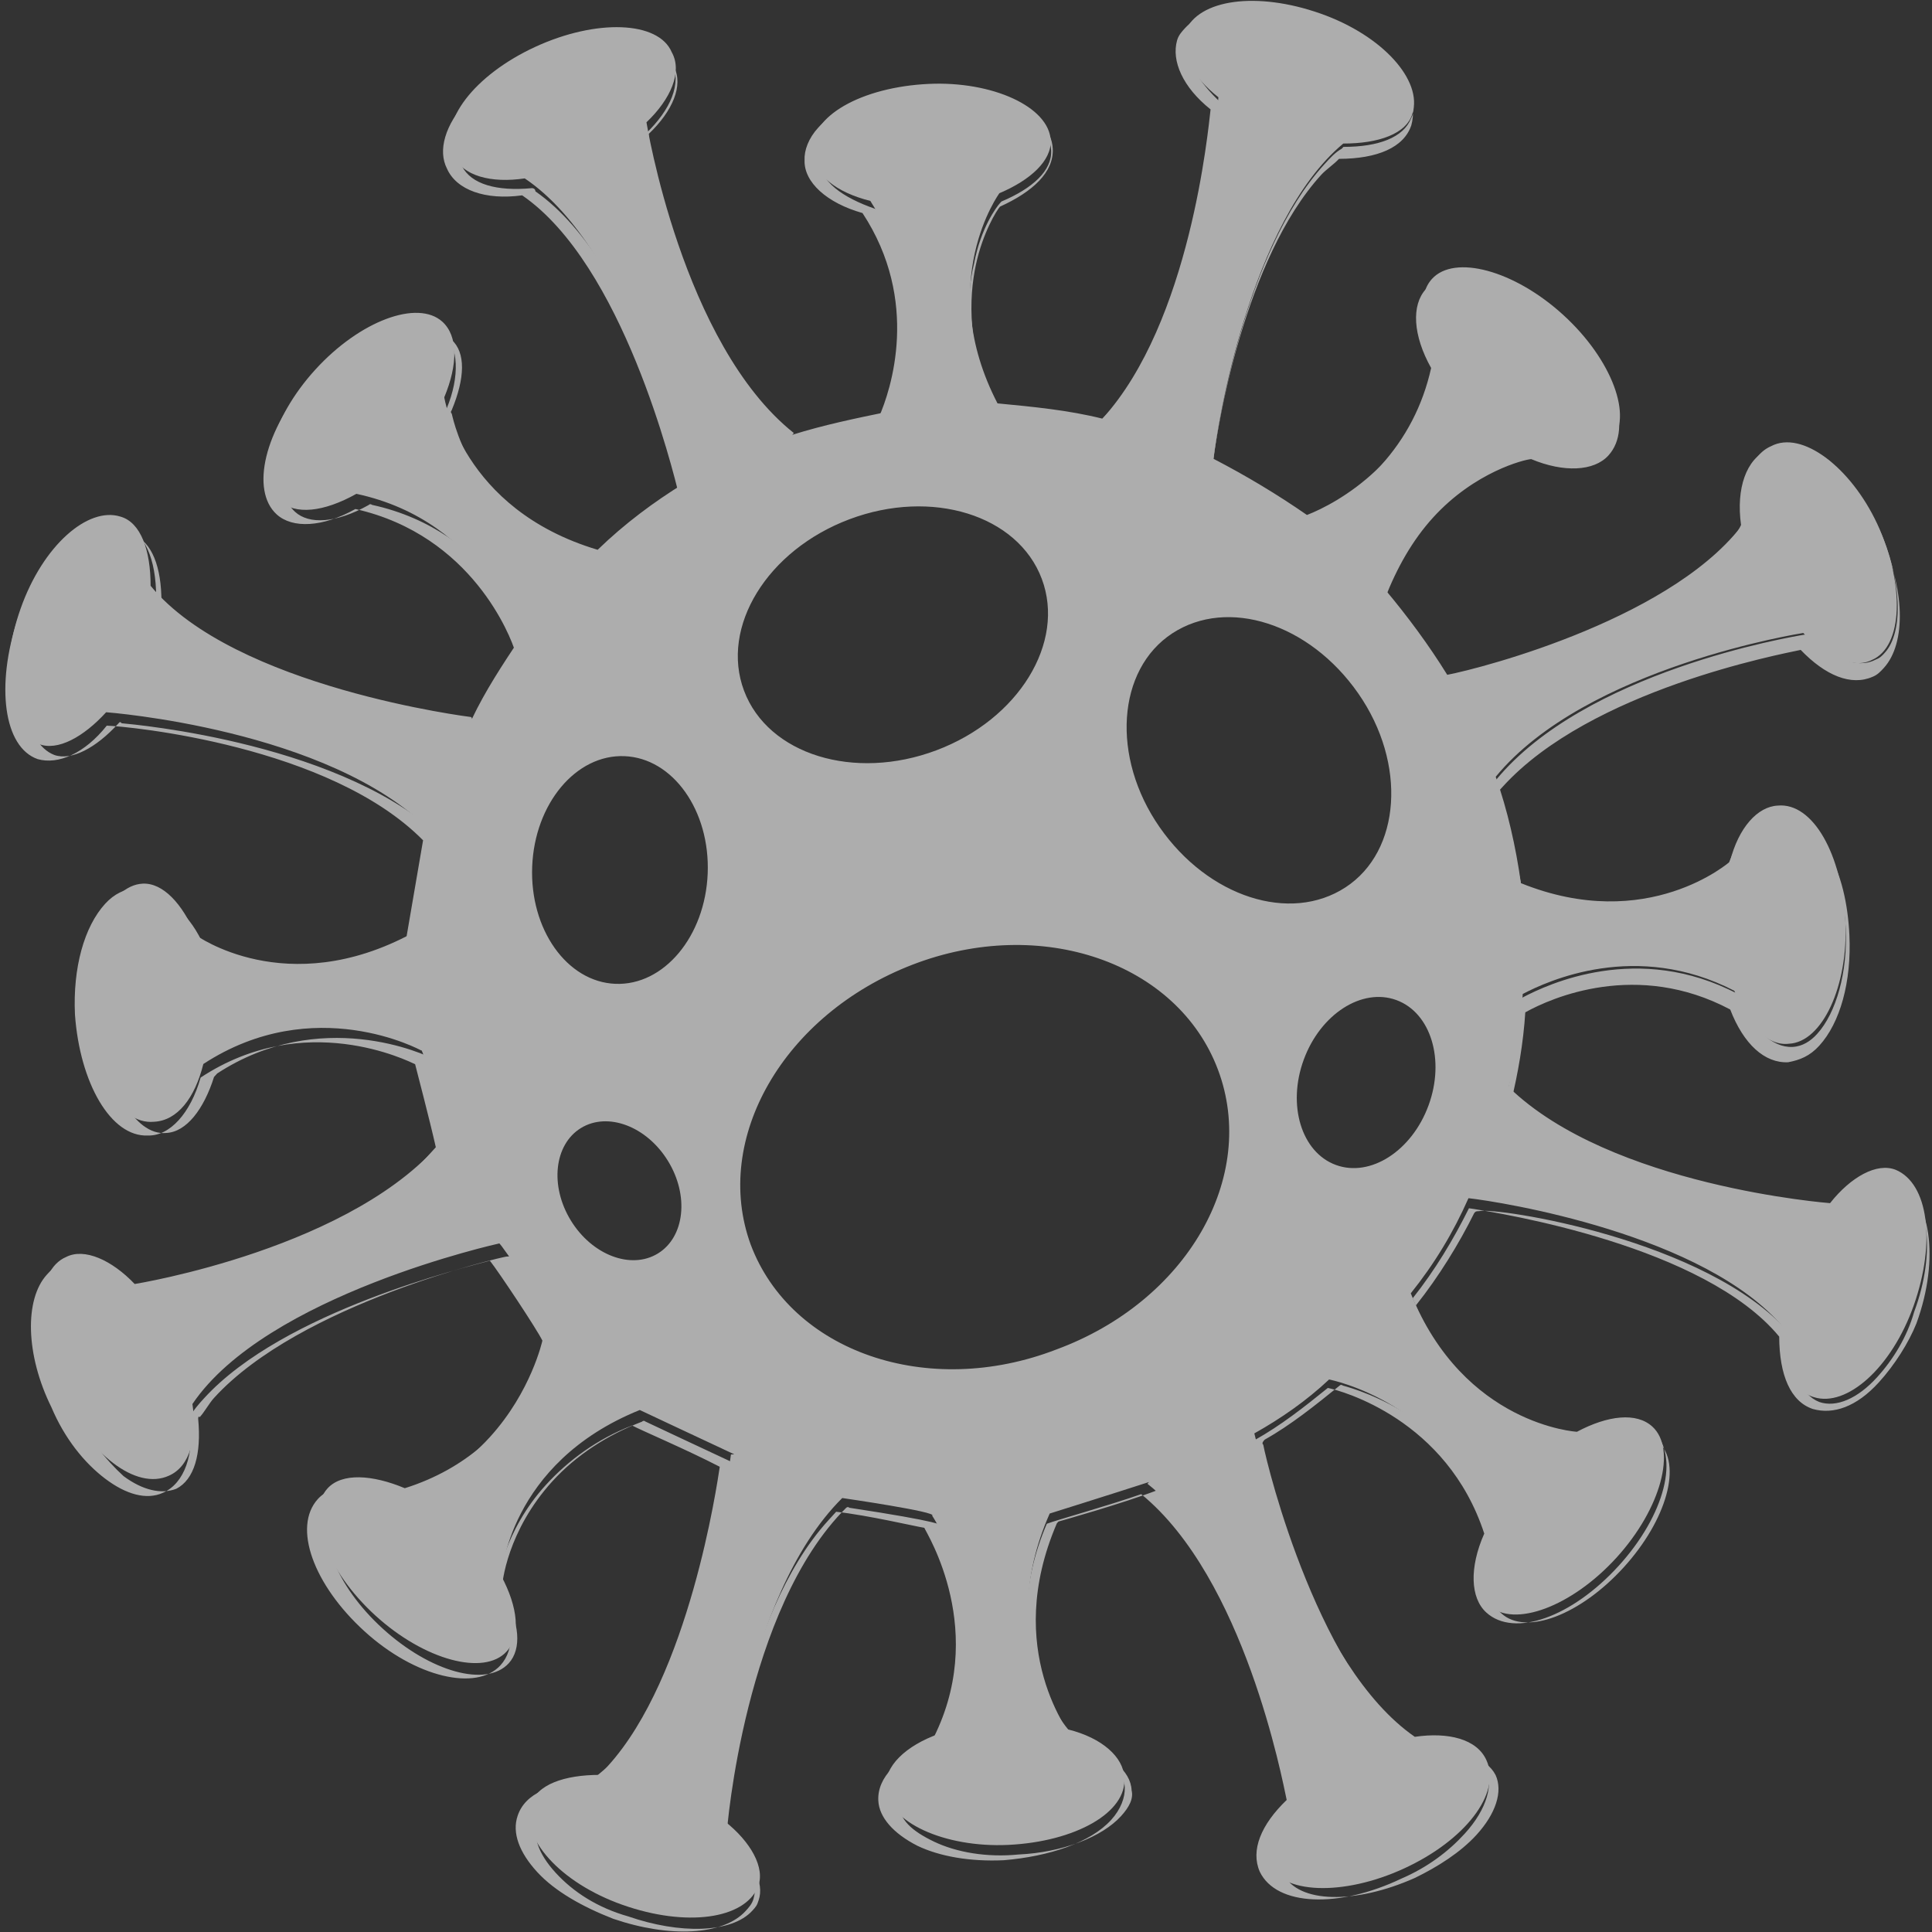 <svg width="170" height="170" viewBox="0 0 170 170" fill="none" xmlns="http://www.w3.org/2000/svg">
<rect x="0" y="0" width="170" height="170" fill="#333333" stroke="none"/>
<g opacity="0.6">
<path d="M165.321 121.638C163.353 123.801 161.314 124.487 159.516 123.98C157.563 123.332 156.567 121.012 156.555 117.611C149.969 109.637 132.235 106.768 129.256 106.316C127.905 109.041 126.259 111.78 124.305 114.237C128.655 124.978 137.578 126.04 138.618 126.139C141.499 124.526 144.015 124.556 145.405 125.822C147.877 128.073 146.497 133.313 142.419 137.792C138.341 142.271 133.252 144.136 130.78 141.885C129.39 140.619 129.265 137.963 130.602 134.943C127.319 124.892 118.032 122.368 116.838 122.128C114.7 123.855 112.704 125.427 110.398 126.718C111.127 129.641 115.642 147.029 124.056 152.995C127.289 152.548 129.846 153.464 130.674 155.348C131.488 156.936 130.854 159.184 128.885 161.346C127.479 162.891 125.623 164.309 123.304 165.304C117.807 167.927 112.327 167.739 110.853 164.703C110.025 162.819 110.954 160.557 113.218 158.381C112.839 156.624 109.492 138.886 100.418 131.472C97.508 132.496 92.982 133.742 92.111 134.079C87.579 144.642 93.238 151.772 93.87 152.63C97.017 153.518 98.871 155.206 98.969 157.272C99.01 158.157 98.616 159.211 97.772 160.138C95.944 162.146 92.304 163.351 88.326 163.684C85.375 163.822 82.691 163.356 80.724 162.413C78.603 161.329 77.353 159.908 77.284 158.433C77.187 156.367 79.029 154.654 81.924 153.336C87.088 143.63 81.5 134.87 81.332 134.434C80.587 134.321 76.4 133.334 73.575 133.022C73.294 133.331 73.153 133.485 72.872 133.794C65.138 142.289 63.567 159.221 63.355 161.006C65.814 162.961 66.81 165.281 66.303 167.079C66.176 167.529 65.895 167.838 65.614 168.147C63.645 170.309 58.923 170.529 53.963 168.839C51.252 167.782 48.821 166.417 47.262 164.715C45.703 163.013 45.03 161.27 45.551 159.767C46.199 157.814 48.518 156.818 51.919 156.808C52.341 156.344 53.058 155.867 53.48 155.404C60.651 147.527 63.107 130.553 63.333 129.064C60.453 127.571 56.378 125.839 55.62 125.431C52.569 126.609 49.997 128.503 48.028 130.666C44.372 134.682 43.694 139.15 43.722 139.74C45.336 142.622 45.307 145.138 44.041 146.528C41.932 148.845 36.55 147.617 32.07 143.538C27.589 139.458 25.723 134.369 27.973 131.898C29.239 130.508 31.895 130.384 34.916 131.722C38.12 130.685 40.848 128.931 43.098 126.46C46.754 122.444 47.726 117.962 47.726 117.962C47.235 116.95 43.894 111.93 43.107 110.931C41.21 111.463 24.976 115.327 17.945 123.05C17.523 123.513 16.96 124.131 16.693 124.735C17.141 127.968 16.226 130.524 14.342 131.352C12.894 132.011 11.096 131.503 9.255 130.111C7.415 128.718 5.688 126.58 4.523 123.825C2.236 119.199 2.154 114.323 4.123 112.16C4.404 111.852 4.685 111.543 5.121 111.374C7.005 110.547 9.267 111.477 11.444 113.741C13.201 113.363 29.912 110.217 37.646 101.722C37.927 101.413 38.068 101.258 38.349 100.949C37.789 98.462 36.709 94.371 36.527 93.64C35.923 93.373 26.833 88.769 17.653 94.817C16.765 97.965 14.937 99.972 13.012 99.915C9.766 100.066 7.028 95.314 6.596 89.271C6.402 85.139 7.416 81.542 9.244 79.534C10.088 78.608 10.959 78.271 11.985 78.076C14.051 77.979 15.905 79.667 17.084 82.718C17.843 83.126 25.47 88.093 35.718 82.735L37.227 73.939C28.997 65.598 11.319 63.91 9.394 63.852C7.439 66.309 5.12 67.305 3.321 66.797C0.315 65.755 -0.385 60.316 1.558 54.457C2.333 52.055 3.571 50.075 4.977 48.53C6.946 46.368 9.124 45.527 10.782 46.189C12.735 46.837 13.732 49.156 13.743 52.557C20.793 60.953 39.848 63.612 41.492 63.979C42.716 61.704 43.94 59.428 45.318 57.294C44.968 56.127 41.586 47.116 31.273 44.788C28.391 46.401 25.735 46.526 24.344 45.26C22.027 43.149 23.253 37.768 27.331 33.289C31.409 28.81 36.497 26.946 38.969 29.196C40.36 30.462 40.485 33.118 39.288 35.984C39.484 37.01 41.376 45.795 52.476 49.121C54.74 46.945 57.172 45.205 59.759 43.605C59.212 41.413 54.811 23.28 45.947 17.188C42.714 17.634 40.157 16.719 39.329 14.835C38.515 13.246 39.149 10.998 41.118 8.836C42.524 7.291 44.38 5.874 46.699 4.878C52.196 2.255 57.676 2.443 59.15 5.48C59.978 7.363 59.049 9.625 56.785 11.801C57.164 13.558 60.511 31.296 69.585 38.71C72.059 37.855 74.688 37.141 77.33 36.721C78.399 34.305 80.99 26.494 75.893 18.747C72.746 17.858 70.737 16.03 70.795 14.105C70.753 13.219 71.147 12.166 71.991 11.239C73.819 9.231 77.46 8.026 81.437 7.692C87.34 7.416 92.481 9.838 92.634 13.085C92.731 15.15 90.889 16.863 87.993 18.181C87.712 18.49 86.474 20.471 85.868 23.309C85.262 26.147 85.035 30.742 87.659 36.239C90.624 36.396 93.603 36.849 96.442 37.456C96.582 37.301 96.864 36.992 97.004 36.838C104.739 28.343 106.309 11.411 106.521 9.626C104.063 7.671 103.066 5.351 103.573 3.553C103.7 3.103 103.981 2.794 104.263 2.485C106.231 0.323 110.953 0.102 115.913 1.793C119.678 3.244 122.895 5.608 123.892 7.928C124.383 8.94 124.438 10.12 124.185 11.02C123.537 12.972 121.218 13.968 117.817 13.979C117.395 14.442 116.678 14.919 116.256 15.383C109.506 22.796 107.094 37.55 106.67 41.119C109.396 42.47 111.981 43.976 114.579 45.777C116.027 45.118 119.064 43.645 121.454 41.02C123.704 38.548 125.196 35.669 125.928 32.381C124.314 29.499 124.189 26.843 125.455 25.453C127.564 23.136 132.946 24.363 137.426 28.443C141.907 32.522 143.773 37.611 141.523 40.082C140.257 41.472 137.601 41.596 134.735 40.399C134.145 40.427 129.759 41.519 126.103 45.535C124.275 47.543 122.91 49.973 121.855 52.684C123.877 54.808 125.773 57.381 127.373 59.968C130.732 59.072 145.336 55.136 151.945 47.877C152.508 47.259 152.93 46.796 153.197 46.192C152.75 42.959 153.665 40.403 155.548 39.575C156.996 38.916 158.795 39.424 160.635 40.816C162.475 42.209 164.202 44.347 165.367 47.102C167.655 51.728 167.736 56.604 165.767 58.767C165.486 59.075 165.205 59.384 164.769 59.553C162.885 60.38 160.623 59.45 158.446 57.186C156.69 57.564 139.978 60.711 132.244 69.205C132.103 69.36 131.963 69.514 131.822 69.669C132.846 72.579 133.435 75.657 134.023 78.735C144.265 82.693 151.112 77.345 151.829 76.868C152.717 73.721 154.404 71.868 156.47 71.771C157.946 71.702 159.477 72.814 160.755 74.824C162.032 76.835 162.607 79.618 162.731 82.274C162.926 86.406 161.912 90.002 160.083 92.01C159.24 92.937 158.368 93.273 157.342 93.469C155.276 93.566 153.422 91.878 152.244 88.827C144.053 84.478 136.519 87.787 134.213 89.078C134.043 91.748 133.578 94.431 132.958 96.974C141.174 105.02 158.711 106.863 160.637 106.921C160.777 106.766 160.918 106.612 161.058 106.457C163.027 104.295 165.206 103.454 166.864 104.116C169.871 105.159 170.724 110.738 168.627 116.456C167.965 118.114 166.728 120.094 165.321 121.638ZM157.426 117.275C157.581 117.415 157.581 117.415 157.581 117.415C157.579 120.521 158.421 122.7 160.078 123.362C161.582 123.883 163.465 123.056 165.153 121.203C166.559 119.658 167.797 117.678 168.431 115.43C170.402 110.162 169.716 105.018 167.004 103.962C165.501 103.44 163.336 104.576 161.367 106.739C161.227 106.893 161.227 106.893 161.072 106.753C160.032 106.653 141.329 105.161 132.635 96.398C132.48 96.257 132.48 96.257 132.621 96.103C133.241 93.56 133.692 90.581 133.863 87.911L134.003 87.757C136.168 86.62 144.125 82.847 152.919 87.465L153.074 87.605C154.098 90.515 155.952 92.203 157.723 92.121C158.608 92.079 159.325 91.602 159.887 90.984C161.575 89.131 162.589 85.534 162.409 81.698C162.284 79.042 161.569 76.413 160.586 74.388C159.463 72.519 158.086 71.548 156.906 71.603C155.135 71.686 153.743 73.525 152.842 76.377L152.701 76.531C151.984 77.009 144.715 82.82 134.009 78.44L133.855 78.299C133.407 75.067 132.664 71.848 131.64 68.938L131.626 68.643C139.459 59.108 157.506 56.047 158.827 55.837L159.122 55.824C161.144 57.947 163.406 58.877 164.995 58.063C165.43 57.895 165.571 57.74 165.852 57.432C167.54 55.578 167.318 50.856 165.339 46.512C164.188 44.052 162.461 41.914 160.916 40.508C159.23 39.255 157.586 38.889 156.279 39.393C154.691 40.207 154.057 42.455 154.35 45.547C154.35 45.547 154.364 45.842 154.069 45.855C153.647 46.319 153.239 47.077 152.817 47.541C145.926 55.109 130.732 59.072 127.514 59.814C127.373 59.968 127.219 59.828 127.064 59.687C125.464 57.1 123.568 54.526 121.532 52.107C121.377 51.967 121.377 51.967 121.518 51.812C122.56 48.806 123.924 46.376 125.893 44.214C129.831 39.889 134.37 38.938 134.961 38.91C134.961 38.91 135.101 38.756 135.256 38.896C138.122 40.093 140.342 40.138 141.467 38.902C143.436 36.74 141.584 31.946 137.412 28.148C133.241 24.35 128.295 22.954 126.326 25.116C125.201 26.352 125.312 28.713 126.927 31.595C127.081 31.736 126.941 31.89 126.941 31.89C126.067 35.333 124.73 38.353 122.34 40.978C119.668 43.913 116.631 45.386 115.183 46.045L114.888 46.059C112.43 44.103 109.691 42.456 106.825 41.259C106.67 41.119 106.67 41.119 106.656 40.824C107.108 37.845 109.478 22.206 116.51 14.483C117.072 13.866 117.494 13.402 118.07 13.08C118.211 12.925 118.211 12.925 118.211 12.925C121.317 12.928 123.496 12.087 124.157 10.429C124.565 9.671 124.383 8.94 123.892 7.928C122.895 5.608 119.833 3.385 116.222 2.075C111.712 0.511 107.131 0.577 105.302 2.585C105.021 2.894 104.881 3.048 104.754 3.498C104.233 5.001 105.215 7.025 107.533 9.135C107.687 9.276 107.687 9.276 107.547 9.43C107.462 10.765 106.06 28.133 97.903 37.092C97.622 37.4 97.482 37.555 97.2 37.864C97.06 38.018 97.06 38.018 96.905 37.878C93.912 37.13 90.793 36.832 87.828 36.675L87.673 36.534C84.894 30.896 84.967 26.161 85.714 23.168C86.306 20.035 87.698 18.195 87.98 17.886L88.12 17.732C90.875 16.568 92.577 15.01 92.493 13.239C92.355 10.288 87.676 8.288 82.069 8.55C78.232 8.729 74.746 10.075 73.059 11.928C72.356 12.701 71.948 13.459 72.13 14.19C72.213 15.961 74.053 17.354 77.06 18.396C77.215 18.537 77.215 18.537 77.369 18.678C82.788 27.002 79.917 35.122 78.693 37.397L78.552 37.552C75.615 37.985 72.986 38.699 70.372 39.708C70.231 39.863 70.077 39.722 69.922 39.581C69.922 39.581 69.768 39.441 69.908 39.286C60.525 31.591 57.136 12.968 57.094 12.082L57.08 11.787C59.204 9.766 60.133 7.504 59.318 5.915C58.013 3.314 52.982 3.254 47.767 5.568C45.743 6.549 43.732 7.826 42.326 9.371C40.639 11.224 39.991 13.177 40.65 14.625C41.465 16.214 43.713 16.848 46.804 16.556C46.804 16.556 47.1 16.542 47.114 16.837C56.441 23.352 60.912 42.96 61.249 43.832C61.403 43.972 61.263 44.127 61.122 44.281C58.535 45.881 55.962 47.776 53.698 49.952C53.558 50.106 53.403 49.965 53.403 49.965C41.854 46.512 39.934 37.137 39.752 36.406C39.752 36.406 39.597 36.266 39.738 36.111C40.934 33.245 40.978 31.025 39.742 29.9C37.579 27.93 32.785 29.781 28.988 33.951C25.192 38.121 23.797 43.067 25.96 45.036C27.196 46.161 29.557 46.051 32.439 44.438C32.58 44.283 32.734 44.424 32.734 44.424C43.343 46.738 46.893 56.185 47.243 57.352C47.398 57.492 47.257 57.647 47.257 57.647C45.738 59.936 44.219 62.225 43.15 64.641C43.009 64.796 43.009 64.796 42.714 64.81C42.559 64.669 42.559 64.669 42.405 64.528C39.875 64.203 21.552 61.361 14.361 53.12C14.207 52.979 14.207 52.979 14.207 52.979C14.209 49.874 13.367 47.695 11.709 47.033C10.206 46.511 8.322 47.339 6.635 49.192C5.228 50.737 3.991 52.717 3.357 54.965C1.386 60.233 2.072 65.377 4.783 66.433C6.287 66.955 8.451 65.818 10.42 63.656C10.561 63.502 10.561 63.502 10.715 63.642C11.755 63.741 30.614 65.375 39.307 74.138C39.307 74.138 39.462 74.278 39.321 74.433L37.826 83.523L37.685 83.678C27.015 89.5 19.078 84.251 18.32 83.843L18.165 83.702C17.001 80.947 15.442 79.245 13.671 79.328C12.786 79.369 12.069 79.846 11.506 80.464C9.819 82.317 8.805 85.914 8.985 89.751C9.249 95.358 11.832 99.97 14.628 99.691C16.399 99.608 17.932 97.614 18.833 94.762C18.974 94.608 18.974 94.608 19.114 94.454C28.154 88.56 37.371 92.713 38.284 93.262C38.579 93.249 38.733 93.389 40.429 101.148L40.443 101.443C32.623 111.273 13.256 114.544 12.961 114.557L12.666 114.571C10.643 112.447 8.381 111.518 6.793 112.331C6.357 112.5 6.217 112.654 5.935 112.963C4.248 114.817 4.47 119.538 6.449 123.883C7.599 126.343 9.327 128.48 10.872 129.887C12.557 131.139 14.201 131.506 15.509 131.002C17.097 130.188 17.731 127.94 17.438 124.848C17.438 124.848 17.424 124.553 17.578 124.694C18 124.23 18.408 123.472 18.83 123.009C26.424 114.668 44.274 110.581 44.569 110.567L44.864 110.553C44.864 110.553 50.383 117.838 49.82 118.456C49.567 119.355 48.566 123.246 45.051 127.108C42.801 129.579 39.933 131.488 36.433 132.538C36.433 132.538 36.292 132.693 36.138 132.552C33.272 131.355 30.897 131.17 29.631 132.56C27.662 134.723 29.514 139.516 33.686 143.314C37.857 147.112 42.803 148.508 44.772 146.346C45.897 145.11 45.786 142.749 44.186 140.162C44.186 140.162 44.031 140.021 44.172 139.867C44.144 139.277 44.667 134.668 48.604 130.343C50.714 128.026 53.441 126.272 56.491 125.095C56.491 125.095 56.632 124.94 56.786 125.081C56.786 125.081 61.928 127.503 65.104 128.981C65.258 129.122 65.258 129.122 65.272 129.417C65.131 129.571 65.131 129.571 64.991 129.726C64.652 131.96 62.169 148.343 54.997 156.22C54.434 156.838 54.012 157.301 53.436 157.624C53.295 157.778 53.295 157.778 53.295 157.778C50.33 157.621 48.011 158.617 47.349 160.274C46.815 161.482 47.334 163.085 48.892 164.787C50.451 166.489 52.587 167.868 55.284 168.629C59.794 170.193 64.376 170.127 66.204 168.119C66.485 167.81 66.626 167.656 66.753 167.206C67.273 165.703 66.291 163.678 63.973 161.568C63.973 161.568 63.819 161.428 63.96 161.273C63.946 160.978 65.546 141.531 74.447 132.685C74.447 132.685 74.587 132.531 74.742 132.672C82.934 133.916 82.948 134.211 83.102 134.351C83.748 135.504 88.732 143.997 83.723 153.843L83.582 153.998C80.673 155.021 78.985 156.874 79.068 158.645C79.138 160.121 80.219 161.105 82.186 162.049C84.153 162.992 86.837 163.458 89.634 163.18C93.47 163.001 96.956 161.655 98.644 159.801C99.347 159.029 99.755 158.27 99.573 157.54C99.489 155.769 97.649 154.376 94.797 153.474L94.643 153.333C94.165 152.616 88.197 145.205 92.996 134.037L93.137 133.883C93.137 133.883 98.829 132.286 101.879 131.108C102.02 130.954 102.175 131.095 102.329 131.235C102.329 131.235 102.484 131.376 102.343 131.53C111.88 139.366 115.101 157.554 115.157 158.734L115.171 159.029C115.03 159.184 114.89 159.338 114.608 159.647C112.921 161.501 112.273 163.453 112.933 164.901C114.238 167.502 119.269 167.563 124.484 165.249C126.509 164.267 128.519 162.99 129.925 161.446C131.613 159.592 132.26 157.64 131.601 156.192C130.787 154.603 128.539 153.968 125.447 154.261C125.447 154.261 125.151 154.275 125.138 153.979C116.119 147.746 111.549 129.178 111.157 127.126C111.002 126.985 111.143 126.831 111.284 126.676C113.589 125.385 115.726 123.659 117.864 121.932C118.004 121.778 118.159 121.919 118.159 121.919C119.508 122.299 128.95 124.964 132.091 135.169C132.091 135.169 132.246 135.31 132.105 135.464C130.909 138.33 130.725 140.705 132.115 141.971C134.278 143.94 139.072 142.089 142.868 137.919C146.665 133.749 148.06 128.804 145.897 126.834C144.661 125.709 142.3 125.819 139.713 127.419C139.713 127.419 139.572 127.573 139.418 127.433C138.378 127.333 129.005 126.144 124.641 115.109C124.487 114.968 124.627 114.814 124.627 114.814C126.582 112.356 128.369 109.463 129.72 106.738C129.86 106.584 129.86 106.584 130.155 106.57C131.617 106.206 150.236 109.033 157.426 117.275Z" fill="white"/>
<path fill-rule="evenodd" clip-rule="evenodd" d="M155.829 39.266C153.946 40.094 153.326 42.637 153.76 45.574C147.81 54.281 130.423 58.791 127.345 59.378C125.745 56.791 123.849 54.217 121.813 51.798C125.572 40.532 135.115 39.051 135.115 39.051C137.981 40.248 140.497 40.278 141.762 38.888C143.731 36.726 141.865 31.637 137.539 27.698C133.213 23.759 127.972 22.378 126.003 24.54C124.738 25.93 125.003 28.432 126.618 31.314C124.827 40.419 117.616 44.304 115.001 45.314C112.402 43.513 109.663 41.866 106.783 40.374C107.094 37.55 109.944 19.522 118.197 12.63C121.303 12.633 123.777 11.778 124.284 9.98C125.185 7.128 121.744 3.148 116.18 1.189C110.617 -0.769 105.473 -0.085 104.276 2.78C103.615 4.438 104.906 6.744 107.21 8.559C107.21 8.559 105.905 27.993 97.004 36.838C94.011 36.09 90.892 35.792 87.772 35.494C82.242 24.809 87.938 17.001 87.938 17.001C90.693 15.837 92.535 14.124 92.452 12.354C92.313 9.402 87.326 7.121 81.718 7.383C75.816 7.659 71.205 10.24 71.498 13.332C71.595 15.398 73.59 16.932 76.582 17.679C81.847 25.863 79.116 33.828 78.047 36.244C75.264 36.818 72.481 37.392 69.712 38.26L69.853 38.106C60.02 30.284 56.884 10.761 56.884 10.761C59.007 8.74 60.077 6.324 59.108 4.594C57.944 1.839 52.463 1.651 47.107 4.12C41.751 6.588 38.545 10.731 39.864 13.627C40.692 15.511 43.235 16.131 46.173 15.698C55.641 22.059 60.112 41.666 60.153 42.552C57.566 44.151 54.993 46.046 52.589 48.377C40.59 44.796 39.092 34.958 39.092 34.958C40.288 32.092 40.318 29.577 38.928 28.311C36.764 26.342 31.676 28.206 27.739 32.531C23.801 36.855 22.421 42.096 24.584 44.065C25.974 45.331 28.476 45.066 31.358 43.453C42.711 45.88 45.712 56.24 45.712 56.24C44.217 58.494 42.721 60.748 41.52 63.27C41.528 63.218 41.517 63.155 41.45 63.094C41.45 63.094 20.625 60.517 13.252 51.545C13.254 48.439 12.398 45.965 10.6 45.458C7.748 44.556 3.768 47.995 1.812 53.558C-0.145 59.121 0.54 64.265 3.406 65.462C5.064 66.124 7.37 64.834 9.339 62.671C9.339 62.671 28.928 64.122 37.776 73.026L36.281 82.117C25.175 88.107 17.21 82.268 17.21 82.268C16.046 79.513 14.332 77.67 12.562 77.753C9.61 77.891 7.331 82.877 7.594 88.485C7.872 94.387 10.455 98.999 13.547 98.706C15.613 98.61 17.146 96.616 17.892 93.623C27.649 87.252 37.062 92.432 37.062 92.432C37.188 91.983 39.193 100.023 39.193 100.023C31.373 109.852 11.852 112.982 11.852 112.982C9.829 110.859 7.413 109.788 5.824 110.602C3.069 111.766 2.883 117.246 5.353 122.603C7.823 127.959 11.967 131.167 14.863 129.849C16.746 129.021 17.366 126.478 16.932 123.541C23.431 113.921 43.923 109.414 43.923 109.414C43.909 109.119 49.315 117.148 48.711 116.881C48.711 116.881 46.695 127.475 35.619 130.95C32.752 129.752 30.082 129.581 28.817 130.971C26.848 133.134 28.714 138.223 33.04 142.161C37.366 146.1 42.607 147.482 44.576 145.32C45.842 143.93 45.576 141.428 44.116 138.686C44.116 138.686 44.684 128.752 56.295 124.068C56.295 124.068 61.437 126.49 64.612 127.969L64.317 127.982C64.317 127.982 61.747 148.806 52.776 156.176C49.67 156.173 47.197 157.028 46.69 158.826C45.788 161.678 49.229 165.658 54.793 167.617C60.357 169.575 65.501 168.891 66.697 166.026C67.359 164.368 66.067 162.062 63.763 160.247C63.763 160.247 65.209 140.659 74.11 131.814C74.11 131.814 82.597 133.044 82.021 133.367C82.021 133.367 88.058 142.254 82.627 152.563C79.718 153.587 77.735 155.454 77.973 157.365C78.112 160.316 83.099 162.598 88.707 162.336C94.609 162.06 99.22 159.478 98.927 156.387C98.844 154.616 96.99 152.928 93.997 152.18C93.997 152.18 87.284 144.656 92.364 133.179C92.364 133.179 97.902 131.442 101.107 130.405L100.966 130.559C110.799 138.382 113.935 157.904 113.935 157.904C111.811 159.926 110.742 162.342 111.556 163.93C112.721 166.686 118.201 166.873 123.557 164.405C128.913 161.937 132.12 157.794 130.8 154.898C129.972 153.014 127.429 152.393 124.492 152.826C115.473 146.593 110.917 128.32 110.37 126.127C112.676 124.837 114.968 123.251 116.95 121.383C116.95 121.383 127.545 123.403 131.024 134.479C129.827 137.345 129.657 140.015 131.048 141.281C133.211 143.25 138.299 141.386 142.237 137.061C146.174 132.737 147.554 127.496 145.391 125.527C144.001 124.261 141.499 124.526 138.758 125.985C138.758 125.985 128.823 125.413 124.136 113.802C126.232 111.19 127.877 108.451 129.214 105.431C132.039 105.742 150.067 108.597 156.962 116.853C156.961 119.958 157.816 122.433 159.615 122.94C162.467 123.842 166.446 120.403 168.403 114.84C170.36 109.276 169.674 104.133 166.808 102.935C165.15 102.273 162.845 103.564 161.031 105.867C161.031 105.867 141.736 104.402 132.748 95.653C133.508 92.956 133.819 90.131 133.989 87.462C136.154 86.325 143.97 82.707 152.61 87.183C153.634 90.093 155.502 92.076 157.413 91.839C160.365 91.701 162.644 86.715 162.381 81.107C162.103 75.205 159.52 70.593 156.428 70.886C154.658 70.968 152.97 72.822 152.223 75.814C152.223 75.814 144.982 82.216 133.827 77.709C133.379 74.476 132.636 71.257 131.612 68.348C139.586 58.658 158.672 55.697 158.672 55.697C160.695 57.82 163.111 58.891 164.699 58.077C167.455 56.913 167.641 51.433 165.171 46.076C162.869 41.156 158.571 37.807 155.829 39.266ZM80.276 84.89C91.603 80.515 103.626 84.683 107.173 94.127C110.72 103.571 104.432 114.51 92.951 118.744C81.624 123.119 69.601 118.951 66.053 109.508C62.661 100.204 68.949 89.265 80.276 84.89ZM58.777 102.154C56.907 99.107 53.478 97.81 51.118 99.258C48.759 100.707 48.362 104.351 50.233 107.399C52.104 110.446 55.533 111.743 57.892 110.295C60.252 108.846 60.648 105.202 58.777 102.154ZM54.949 66.535C59.214 66.705 62.492 71.328 62.271 76.861C62.05 82.393 58.414 86.74 54.15 86.569C49.885 86.399 46.607 81.776 46.828 76.244C47.049 70.712 50.685 66.365 54.949 66.535ZM91.668 50.932C89.558 45.317 81.982 42.97 74.748 45.689C67.513 48.408 63.359 55.165 65.47 60.779C67.58 66.394 75.156 68.742 82.391 66.022C89.625 63.303 93.779 56.547 91.668 50.932ZM102.034 72.782C97.753 66.625 98.279 58.913 103.156 55.727C108.034 52.542 115.239 54.865 119.52 61.022C123.8 67.179 123.274 74.892 118.397 78.077C113.519 81.263 106.314 78.939 102.034 72.782ZM125.699 97.268C127.17 93.262 125.904 89.112 122.872 87.999C119.841 86.886 116.191 89.232 114.72 93.238C113.249 97.245 114.515 101.395 117.547 102.507C120.579 103.62 124.229 101.275 125.699 97.268Z" fill="white"/>
</g>
</svg>
